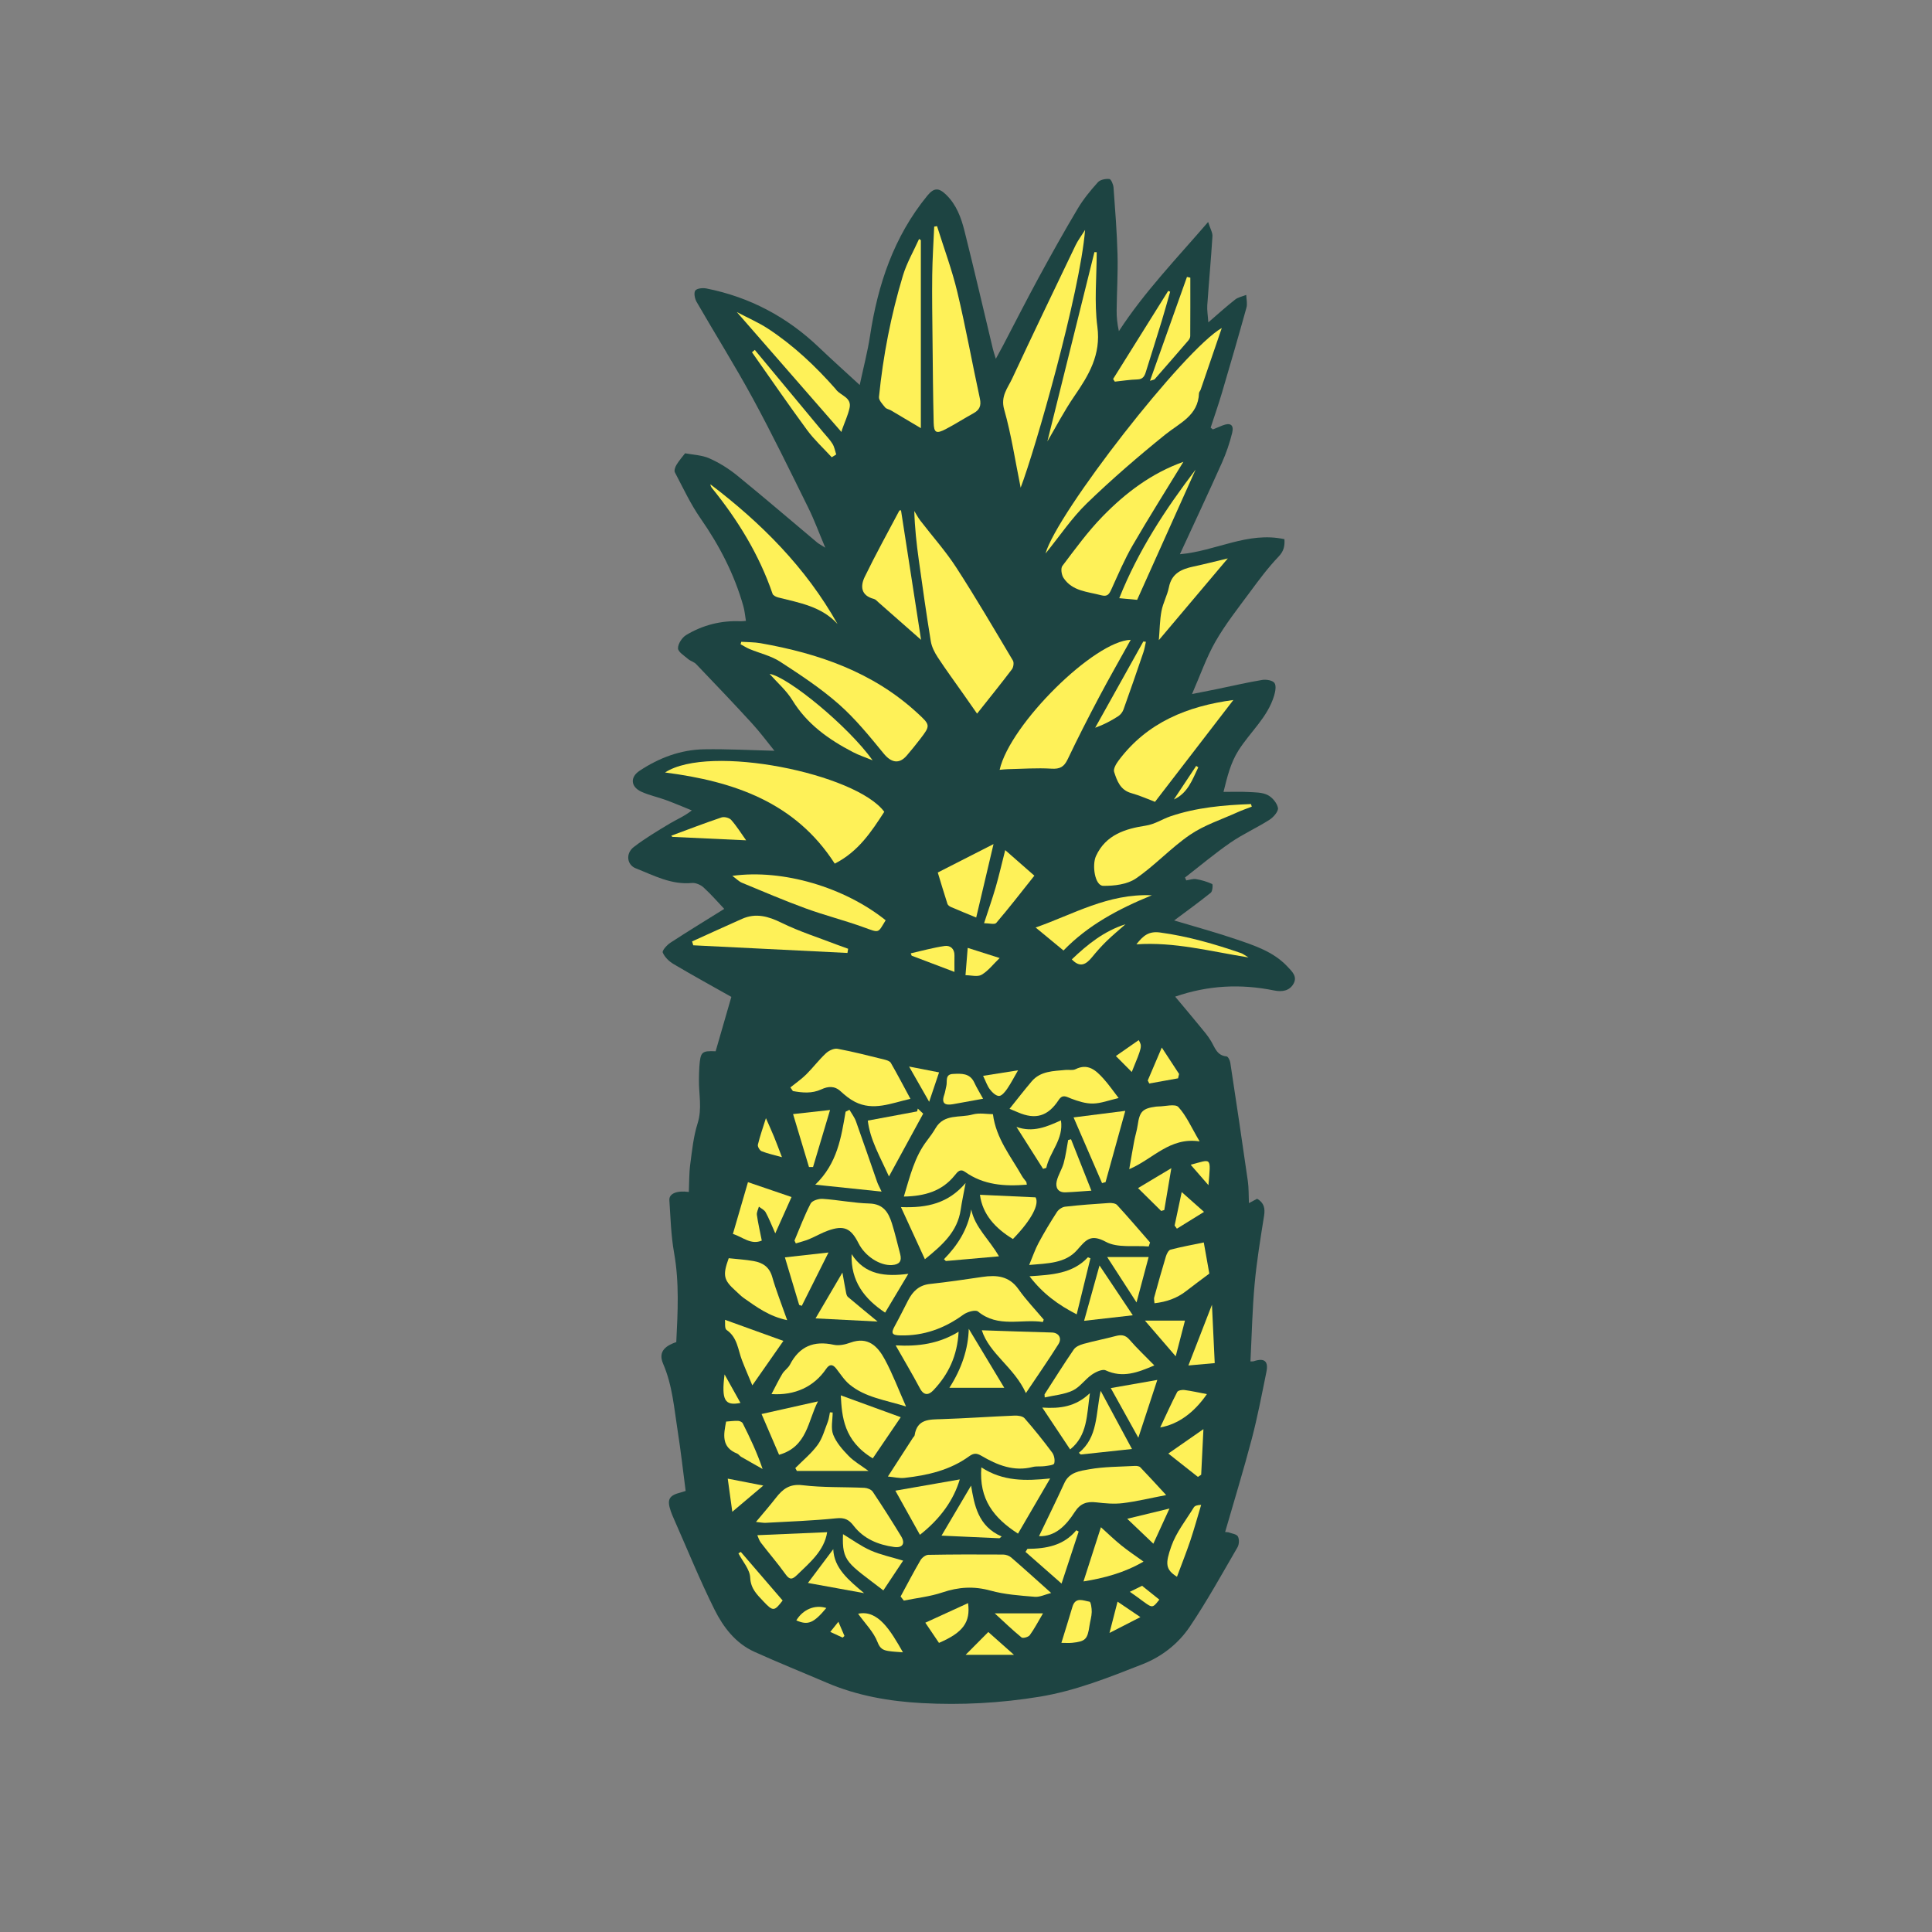 <svg version="1.1" id="svg" xmlns="http://www.w3.org/2000/svg" xmlns:xlink="http://www.w3.org/1999/xlink" x="0px" y="0px"
	 width="200px" height="200px" viewBox="0 0 200 200" enable-background="new 0 0 200 200" xml:space="preserve">
<rect x="0" y="0" width="200" height="200" fill="#808080" stroke="none"/>
<path class="stroke" fill="#1d4442"  d="M133.258,100.042c-1.457-1.544-3.418-2.169-5.337-2.822c-2.069-0.704-4.183-1.276-6.374-1.935
	c1.258-0.94,2.555-1.874,3.797-2.875c0.185-0.149,0.224-0.858,0.141-0.896c-0.523-0.241-1.094-0.413-1.665-0.508
	c-0.323-0.054-0.678,0.081-1.019,0.131c-0.043-0.099-0.086-0.198-0.13-0.296c1.571-1.216,3.095-2.501,4.729-3.628
	c1.275-0.878,2.713-1.518,4.021-2.353c0.411-0.263,0.939-0.876,0.873-1.226c-0.098-0.511-0.597-1.106-1.083-1.342
	c-0.582-0.283-1.326-0.266-2.004-0.304c-0.789-0.045-1.583-0.011-2.55-0.011c0.39-1.553,0.712-2.966,1.55-4.293
	c1.206-1.908,3.018-3.425,3.688-5.666c0.127-0.424,0.245-1.04,0.035-1.32c-0.206-0.276-0.856-0.38-1.271-0.311
	c-1.592,0.266-3.167,0.635-4.748,0.961c-0.731,0.151-1.463,0.292-2.513,0.5c0.866-1.977,1.491-3.804,2.436-5.45
	c1.021-1.78,2.31-3.412,3.534-5.069c0.944-1.277,1.894-2.565,2.989-3.707c0.561-0.585,0.646-1.112,0.608-1.805
	c-3.797-0.826-7.092,1.234-10.822,1.557c1.48-3.21,2.941-6.319,4.342-9.453c0.446-0.999,0.81-2.051,1.069-3.112
	c0.204-0.836-0.191-1.085-1-0.765c-0.334,0.132-0.667,0.272-1,0.409c-0.076-0.061-0.152-0.121-0.228-0.182
	c0.39-1.196,0.807-2.384,1.164-3.591c0.868-2.938,1.723-5.879,2.542-8.831c0.113-0.407-0.008-0.878-0.021-1.32
	c-0.387,0.155-0.833,0.235-1.15,0.482c-0.908,0.711-1.764,1.49-2.777,2.36c-0.048-0.744-0.142-1.262-0.107-1.771
	c0.166-2.38,0.387-4.757,0.535-7.139c0.023-0.379-0.225-0.776-0.446-1.482c-3.315,3.846-6.621,7.269-9.24,11.303
	c-0.169-0.77-0.24-1.458-0.232-2.144c0.019-1.926,0.143-3.854,0.092-5.777c-0.061-2.319-0.244-4.635-0.414-6.949
	c-0.023-0.32-0.255-0.865-0.433-0.882c-0.39-0.039-0.945,0.069-1.187,0.337c-0.761,0.848-1.499,1.743-2.08,2.718
	c-1.396,2.342-2.728,4.725-4.031,7.121c-1.268,2.331-2.468,4.699-3.701,7.05c-0.215,0.411-0.442,0.816-0.752,1.387
	c-0.144-0.472-0.236-0.729-0.3-0.995c-0.978-4.083-1.922-8.174-2.946-12.246c-0.343-1.367-0.832-2.708-1.896-3.741
	c-0.785-0.763-1.274-0.731-1.963,0.111c-3.452,4.226-5.108,9.172-5.916,14.484c-0.251,1.654-0.683,3.282-1.07,5.098
	c-1.504-1.386-2.884-2.62-4.223-3.898c-3.301-3.153-7.174-5.207-11.649-6.094c-0.375-0.075-0.993-0.014-1.151,0.22
	c-0.171,0.252-0.049,0.847,0.143,1.178c1.93,3.348,3.989,6.625,5.832,10.019c2.007,3.697,3.846,7.487,5.712,11.259
	c0.63,1.272,1.119,2.614,1.772,4.16c-0.45-0.288-0.671-0.396-0.854-0.55c-2.752-2.307-5.475-4.649-8.259-6.916
	c-0.872-0.709-1.858-1.326-2.883-1.782c-0.774-0.345-1.691-0.366-2.517-0.526c-0.29,0.378-0.627,0.759-0.887,1.187
	c-0.135,0.221-0.268,0.598-0.17,0.784c0.85,1.617,1.627,3.292,2.666,4.783c1.955,2.808,3.497,5.787,4.425,9.078
	c0.135,0.478,0.174,0.982,0.264,1.519c-0.291,0.021-0.425,0.043-0.559,0.037c-2.018-0.09-3.91,0.394-5.624,1.424
	c-0.428,0.257-0.854,0.91-0.848,1.376c0.004,0.373,0.643,0.762,1.036,1.102c0.25,0.216,0.62,0.303,0.845,0.537
	c1.938,2.027,3.876,4.053,5.769,6.122c0.864,0.944,1.626,1.979,2.332,2.847c-2.462-0.06-4.864-0.193-7.263-0.154
	c-2.44,0.04-4.673,0.882-6.698,2.224c-1.002,0.663-0.92,1.664,0.191,2.171c0.809,0.369,1.702,0.552,2.542,0.861
	c0.902,0.331,1.787,0.713,2.679,1.072c-0.823,0.639-1.592,0.942-2.29,1.362c-1.269,0.764-2.551,1.526-3.721,2.427
	c-0.869,0.669-0.708,1.847,0.198,2.203c1.872,0.737,3.675,1.722,5.812,1.521c0.394-0.037,0.914,0.186,1.217,0.463
	c0.798,0.73,1.509,1.555,2.137,2.218c-1.912,1.193-3.758,2.318-5.567,3.499c-0.36,0.235-0.881,0.814-0.798,1.018
	c0.194,0.472,0.649,0.914,1.107,1.186c2.002,1.186,4.042,2.306,5.995,3.407c-0.576,1.993-1.101,3.807-1.627,5.629
	c-1.439-0.062-1.573,0.056-1.684,1.59c-0.032,0.449-0.039,0.902-0.044,1.353c-0.021,1.503,0.347,2.985-0.137,4.516
	c-0.431,1.363-0.576,2.824-0.765,4.253c-0.124,0.938-0.101,1.895-0.144,2.852c-1.259-0.168-2.06,0.172-2.015,0.85
	c0.12,1.826,0.17,3.671,0.49,5.465c0.55,3.088,0.375,6.162,0.225,9.229c-1.312,0.438-1.851,1.106-1.357,2.252
	c0.967,2.243,1.134,4.619,1.505,6.964c0.322,2.038,0.548,4.091,0.822,6.19c-0.17,0.053-0.325,0.112-0.485,0.152
	c-1.239,0.309-1.472,0.726-1.058,1.931c0.09,0.261,0.196,0.517,0.308,0.769c1.393,3.149,2.687,6.348,4.221,9.426
	c0.905,1.817,2.177,3.491,4.124,4.372c2.479,1.122,5.006,2.136,7.508,3.208c3.144,1.348,6.494,1.923,9.844,2.105
	c4.069,0.22,8.16,0.002,12.208-0.666c3.708-0.612,7.166-2,10.629-3.359c2.003-0.787,3.707-2.129,4.89-3.886
	c1.783-2.65,3.334-5.458,4.941-8.224c0.171-0.296,0.195-0.838,0.033-1.121c-0.142-0.248-0.639-0.292-0.98-0.427
	c-0.112-0.01-0.224-0.02-0.336-0.031c0.924-3.205,1.905-6.395,2.753-9.62c0.603-2.291,1.046-4.625,1.519-6.949
	c0.229-1.121-0.215-1.469-1.295-1.111c-0.113,0.037-0.244,0.016-0.357,0.021c0.138-2.71,0.192-5.363,0.432-7.999
	c0.214-2.366,0.605-4.717,0.977-7.065c0.121-0.764,0.016-1.344-0.717-1.773c-0.254,0.136-0.529,0.283-0.85,0.455
	c-0.037-0.824-0.009-1.559-0.111-2.276c-0.584-4.089-1.194-8.175-1.816-12.259c-0.036-0.242-0.234-0.641-0.386-0.655
	c-1-0.09-1.202-0.899-1.603-1.577c-0.347-0.587-0.81-1.11-1.245-1.642c-0.801-0.98-1.619-1.946-2.473-2.968
	c3.454-1.195,6.82-1.332,10.237-0.641c0.808,0.163,1.587,0.064,2.015-0.697C134.334,101.075,133.731,100.544,133.258,100.042z"/>
<path fill-rule="evenodd" clip-rule="evenodd" fill="#fef158" class="fill" d="M101.146,73.875c-0.421-0.602-0.917-1.313-1.415-2.022
	c-0.89-1.268-1.808-2.516-2.657-3.81c-0.328-0.501-0.624-1.085-0.719-1.667c-0.456-2.794-0.851-5.599-1.242-8.404
	c-0.231-1.66-0.416-3.328-0.466-5.073c0.206,0.331,0.386,0.681,0.622,0.989c1.24,1.619,2.614,3.148,3.719,4.854
	c2.044,3.155,3.943,6.405,5.867,9.636c0.128,0.215,0.06,0.696-0.104,0.912C103.602,70.807,102.403,72.289,101.146,73.875z"/>
<path fill-rule="evenodd" clip-rule="evenodd" fill="#fef158" class="fill" d="M86.413,89.403c-4.071-6.339-10.417-8.514-17.566-9.436
	c4.571-2.995,19.772,0.11,22.693,4.071C90.207,86.093,88.867,88.155,86.413,89.403z"/>
<path fill-rule="evenodd" clip-rule="evenodd" fill="#fef158" class="fill" d="M91.915,152.849c0.93-1.439,1.762-2.729,2.595-4.017
	c0.057-0.086,0.159-0.163,0.172-0.253c0.258-1.702,1.519-1.63,2.801-1.671c2.518-0.082,5.032-0.262,7.549-0.366
	c0.348-0.015,0.836,0.054,1.034,0.28c0.999,1.141,1.949,2.328,2.853,3.545c0.214,0.288,0.308,0.793,0.212,1.128
	c-0.05,0.175-0.628,0.23-0.977,0.28c-0.41,0.059-0.847-0.016-1.242,0.085c-1.97,0.502-3.676-0.194-5.311-1.153
	c-0.487-0.286-0.8-0.298-1.273,0.045c-1.985,1.443-4.302,1.972-6.686,2.238C93.108,153.05,92.553,152.907,91.915,152.849z"/>
<path fill-rule="evenodd" clip-rule="evenodd" fill="#fef158" class="fill" d="M105.658,50.483c-0.564-2.777-0.965-5.48-1.705-8.087
	c-0.393-1.385,0.365-2.218,0.827-3.208c2.153-4.618,4.362-9.21,6.566-13.805c0.231-0.482,0.565-0.916,0.982-1.582
	C111.793,30.39,107.158,46.558,105.658,50.483z"/>
<path fill-rule="evenodd" clip-rule="evenodd" fill="#fef158" class="fill" d="M76.737,66.438c0.667,0.046,1.344,0.032,1.999,0.147
	c6.006,1.058,11.628,2.988,16.224,7.222c1.364,1.256,1.381,1.285,0.279,2.719c-0.441,0.575-0.899,1.139-1.371,1.688
	c-0.794,0.928-1.617,0.736-2.388-0.206c-1.459-1.782-2.928-3.598-4.646-5.111c-1.871-1.649-3.984-3.04-6.083-4.403
	c-0.936-0.608-2.097-0.866-3.146-1.301c-0.327-0.135-0.628-0.333-0.941-0.501C76.688,66.607,76.712,66.522,76.737,66.438z"/>
<path fill-rule="evenodd" clip-rule="evenodd" fill="#fef158" class="fill" d="M97.002,23.41c0.712,2.277,1.551,4.523,2.104,6.838
	c0.873,3.648,1.533,7.345,2.331,11.012c0.162,0.745-0.035,1.177-0.67,1.526c-0.966,0.53-1.893,1.131-2.87,1.639
	c-0.976,0.508-1.219,0.383-1.244-0.681c-0.068-2.857-0.09-5.717-0.118-8.575c-0.022-2.233-0.059-4.465-0.031-6.698
	c0.02-1.671,0.132-3.341,0.204-5.011C96.806,23.442,96.904,23.426,97.002,23.41z"/>
<path fill-rule="evenodd" clip-rule="evenodd" fill="#fef158" class="fill" d="M117.052,66.234c-1.087,1.963-2.216,3.927-3.275,5.928
	c-1.125,2.127-2.221,4.272-3.255,6.445c-0.371,0.776-0.794,1.02-1.67,0.966c-1.508-0.093-3.028,0.02-4.543,0.053
	c-0.27,0.005-0.538,0.042-0.827,0.066C104.555,74.957,113.316,66.329,117.052,66.234z"/>
<path fill-rule="evenodd" clip-rule="evenodd" fill="#fef158" class="fill" d="M126.477,33.956c-0.783,2.29-1.481,4.333-2.183,6.376
	c-0.046,0.13-0.169,0.248-0.174,0.375c-0.085,2.325-2.002,3.077-3.5,4.286c-2.792,2.255-5.521,4.609-8.1,7.103
	c-1.565,1.515-2.799,3.372-4.289,5.208C109.387,53.125,122.602,36.149,126.477,33.956z"/>
<path fill-rule="evenodd" clip-rule="evenodd" fill="#fef158" class="fill" d="M106.296,122.637c-2.309,0.193-4.472,0.038-6.391-1.321
	c-0.513-0.363-0.763-0.026-1.082,0.368c-1.313,1.631-3.106,2.144-5.257,2.183c0.638-2.109,1.107-4.114,2.399-5.795
	c0.314-0.41,0.621-0.832,0.88-1.277c0.885-1.527,2.526-1.057,3.832-1.422c0.701-0.196,1.502-0.035,2.11-0.035
	c0.331,2.548,1.875,4.391,3.014,6.415c0.118,0.208,0.292,0.384,0.43,0.582C106.266,122.383,106.261,122.459,106.296,122.637z"/>
<path fill-rule="evenodd" clip-rule="evenodd" fill="#fef158" class="fill" d="M122.503,47.808c-1.789,2.93-3.576,5.754-5.25,8.644
	c-0.844,1.456-1.505,3.02-2.204,4.555c-0.226,0.498-0.406,0.787-1.046,0.616c-1.415-0.379-2.993-0.412-3.907-1.797
	c-0.21-0.317-0.309-0.992-0.118-1.244c1.33-1.756,2.633-3.557,4.167-5.128C116.514,51.024,119.202,48.982,122.503,47.808z"/>
<path fill-rule="evenodd" clip-rule="evenodd" fill="#fef158" class="fill" d="M107.958,136.852c-2.231-0.341-4.622,0.635-6.717-1.084
	c-0.256-0.211-1.115,0.033-1.509,0.321c-1.958,1.428-4.1,2.208-6.531,2.153c-0.885-0.02-0.986-0.225-0.576-0.97
	c0.481-0.875,0.925-1.771,1.382-2.659c0.479-0.931,1.129-1.577,2.256-1.697c1.814-0.195,3.621-0.462,5.426-0.729
	c1.476-0.216,2.772-0.109,3.746,1.274c0.782,1.11,1.734,2.1,2.61,3.142C108.017,136.687,107.987,136.77,107.958,136.852z"/>
<path fill-rule="evenodd" clip-rule="evenodd" fill="#fef158" class="fill" d="M127.677,72.463c-2.701,3.51-5.37,6.979-8.111,10.543
	c-0.726-0.271-1.57-0.657-2.453-0.902c-1.147-0.318-1.479-1.275-1.778-2.195c-0.103-0.314,0.208-0.843,0.459-1.177
	C118.757,74.769,122.932,73.099,127.677,72.463z"/>
<path fill-rule="evenodd" clip-rule="evenodd" fill="#fef158" class="fill" d="M95.327,24.857c0,6.439,0,12.878,0,19.466
	c-1.003-0.598-2.044-1.221-3.089-1.836c-0.198-0.116-0.479-0.15-0.609-0.312c-0.265-0.33-0.67-0.743-0.637-1.084
	c0.426-4.265,1.241-8.464,2.479-12.565c0.396-1.31,1.104-2.526,1.669-3.785C95.203,24.779,95.265,24.818,95.327,24.857z"/>
<path fill-rule="evenodd" clip-rule="evenodd" fill="#fef158" class="fill" d="M78.257,157.55c0.788-0.948,1.446-1.698,2.057-2.485
	c0.705-0.909,1.416-1.479,2.759-1.317c2.116,0.256,4.272,0.172,6.41,0.271c0.298,0.014,0.708,0.172,0.86,0.4
	c1.015,1.515,1.993,3.055,2.941,4.613c0.455,0.747,0.158,1.236-0.736,1.111c-1.638-0.228-3.143-0.845-4.181-2.198
	c-0.495-0.646-0.942-0.86-1.796-0.771c-2.426,0.25-4.869,0.332-7.306,0.468C79.005,157.656,78.741,157.597,78.257,157.55z"/>
<path fill-rule="evenodd" clip-rule="evenodd" fill="#fef158" class="fill" d="M93.231,165.267c0.68-1.256,1.339-2.524,2.059-3.757
	c0.152-0.26,0.526-0.548,0.804-0.553c2.583-0.048,5.167-0.047,7.751-0.03c0.281,0.001,0.62,0.118,0.83,0.299
	c1.353,1.169,2.677,2.371,4.14,3.678c-0.615,0.154-1.17,0.44-1.696,0.396c-1.536-0.128-3.103-0.232-4.577-0.64
	c-1.728-0.478-3.309-0.378-4.983,0.187c-1.281,0.433-2.66,0.576-3.996,0.847C93.452,165.552,93.342,165.41,93.231,165.267z"/>
<path fill-rule="evenodd" clip-rule="evenodd" fill="#fef158" class="fill" d="M129.583,83.507c-0.494,0.192-0.999,0.36-1.48,0.579
	c-1.652,0.751-3.433,1.322-4.912,2.331c-1.979,1.35-3.631,3.178-5.61,4.528c-0.896,0.611-2.242,0.771-3.378,0.756
	c-0.874-0.013-1.172-2.15-0.75-3.078c1.015-2.233,3.104-2.837,5.114-3.146c1.02-0.158,1.725-0.675,2.591-0.97
	c2.711-0.922,5.517-1.166,8.345-1.271C129.53,83.327,129.557,83.417,129.583,83.507z"/>
<path fill-rule="evenodd" clip-rule="evenodd" fill="#fef158" class="fill" d="M93.791,145.598c-2.17-0.674-4.219-0.938-5.838-2.27
	c-0.546-0.448-0.942-1.083-1.387-1.649c-0.383-0.488-0.704-0.47-1.052,0.038c-1.248,1.825-3.205,2.759-5.648,2.598
	c0.394-0.748,0.725-1.441,1.119-2.097c0.211-0.351,0.607-0.596,0.792-0.954c0.977-1.892,2.47-2.502,4.528-2.054
	c0.539,0.118,1.194-0.025,1.732-0.222c1.824-0.665,2.833,0.392,3.562,1.743C92.404,142.221,93.003,143.821,93.791,145.598z"/>
<path fill-rule="evenodd" clip-rule="evenodd" fill="#fef158" class="fill" d="M94.247,113.751c-2.022,0.459-3.834,1.28-5.743,0.312
	c-0.54-0.274-1.032-0.677-1.481-1.091c-0.638-0.589-1.306-0.521-1.999-0.201c-0.98,0.452-1.958,0.352-2.943,0.176
	c-0.087-0.126-0.174-0.253-0.262-0.378c0.55-0.445,1.14-0.849,1.64-1.343c0.709-0.702,1.312-1.511,2.04-2.189
	c0.299-0.279,0.838-0.534,1.207-0.466c1.623,0.301,3.224,0.718,4.829,1.112c0.246,0.061,0.575,0.158,0.682,0.345
	C92.896,111.205,93.524,112.413,94.247,113.751z"/>
<path fill-rule="evenodd" clip-rule="evenodd" fill="#fef158" class="fill" d="M118.913,129.034c-1.497-0.125-3.224,0.176-4.433-0.479
	c-1.62-0.876-2.086-0.154-2.99,0.86c-1.221,1.373-3.035,1.366-4.951,1.535c0.368-0.875,0.611-1.609,0.972-2.281
	c0.588-1.093,1.228-2.162,1.903-3.203c0.17-0.264,0.542-0.515,0.848-0.55c1.507-0.172,3.022-0.283,4.537-0.381
	c0.28-0.018,0.676,0.028,0.842,0.208c1.164,1.268,2.281,2.579,3.413,3.876C119.007,128.758,118.96,128.896,118.913,129.034z"/>
<path fill-rule="evenodd" clip-rule="evenodd" fill="#fef158" class="fill" d="M82.244,128.422c0.544-1.283,1.031-2.597,1.672-3.829
	c0.159-0.306,0.829-0.516,1.246-0.488c1.614,0.109,3.219,0.438,4.832,0.482c1.452,0.04,1.98,0.926,2.337,2.056
	c0.33,1.045,0.573,2.118,0.855,3.178c0.197,0.742-0.087,1.089-0.854,1.137c-1.24,0.079-2.782-0.908-3.462-2.263
	c-0.785-1.563-1.509-1.885-3.142-1.307c-0.678,0.24-1.306,0.616-1.973,0.891c-0.442,0.183-0.912,0.295-1.37,0.439
	C82.34,128.619,82.292,128.521,82.244,128.422z"/>
<path fill-rule="evenodd" clip-rule="evenodd" fill="#fef158" class="fill" d="M107.557,159.026c0.882-1.842,1.785-3.665,2.63-5.513
	c0.516-1.126,1.63-1.245,2.558-1.411c1.554-0.278,3.161-0.261,4.746-0.35c0.186-0.01,0.44,0.025,0.555,0.144
	c0.832,0.862,1.637,1.75,2.673,2.873c-1.676,0.322-3.069,0.663-4.483,0.835c-0.899,0.109-1.836,0.027-2.744-0.08
	c-0.981-0.115-1.659,0.103-2.237,1.001C110.366,157.91,109.243,159.081,107.557,159.026z"/>
<path fill-rule="evenodd" clip-rule="evenodd" fill="#fef158" class="fill" d="M95.349,66.236c-1.574-1.385-2.979-2.624-4.388-3.861
	c-0.155-0.136-0.307-0.325-0.489-0.372c-1.353-0.346-1.428-1.316-0.952-2.295c1.126-2.315,2.373-4.572,3.578-6.849
	c0.019-0.034,0.125-0.022,0.174-0.03C93.954,57.234,94.636,61.637,95.349,66.236z"/>
<path fill-rule="evenodd" clip-rule="evenodd" fill="#fef158" class="fill" d="M86.702,64.598c-1.661-1.829-3.942-2.19-6.138-2.749
	c-0.219-0.055-0.527-0.201-0.587-0.375c-1.39-4.061-3.598-7.648-6.284-10.964c-0.082-0.1-0.136-0.223-0.153-0.375
	C78.813,54.148,83.426,58.761,86.702,64.598z"/>
<path fill-rule="evenodd" clip-rule="evenodd" fill="#fef158" class="fill" d="M75.81,90.668c5.227-0.722,11.612,1.181,15.873,4.597
	c-0.835,1.365-0.605,1.328-2.293,0.72c-1.974-0.712-4.019-1.229-5.99-1.949c-2.224-0.812-4.405-1.748-6.594-2.653
	C76.509,91.262,76.269,91.004,75.81,90.668z"/>
<path fill-rule="evenodd" clip-rule="evenodd" fill="#fef158" class="fill" d="M87.728,98.649c-5.32-0.264-10.642-0.528-15.962-0.792
	c-0.041-0.134-0.081-0.267-0.122-0.401c1.722-0.779,3.438-1.568,5.167-2.334c1.441-0.638,2.725-0.268,4.105,0.41
	c1.849,0.907,3.835,1.533,5.762,2.277c0.372,0.143,0.747,0.271,1.121,0.407C87.775,98.361,87.751,98.505,87.728,98.649z"/>
<path fill-rule="evenodd" clip-rule="evenodd" fill="#fef158" class="fill" d="M108.13,144.344c1.003-1.553,1.982-3.122,3.027-4.646
	c0.199-0.289,0.637-0.478,1.001-0.579c1.087-0.3,2.198-0.512,3.289-0.802c0.577-0.153,1.018-0.163,1.467,0.356
	c0.779,0.9,1.652,1.72,2.582,2.672c-1.735,0.747-3.273,1.328-5.037,0.513c-0.347-0.16-1.037,0.17-1.444,0.453
	c-0.702,0.487-1.224,1.286-1.971,1.637c-0.882,0.415-1.922,0.492-2.895,0.715C108.144,144.557,108.137,144.451,108.13,144.344z"/>
<path fill-rule="evenodd" clip-rule="evenodd" fill="#fef158" class="fill" d="M115.801,113.668c-1,0.23-1.823,0.554-2.654,0.57
	c-0.748,0.015-1.528-0.235-2.243-0.504c-0.513-0.192-0.892-0.501-1.314,0.142c-1.111,1.69-2.396,2.06-4.214,1.271
	c-0.219-0.096-0.441-0.185-0.869-0.363c0.8-0.996,1.522-1.933,2.287-2.834c0.923-1.088,2.249-1.066,3.511-1.189
	c0.344-0.034,0.743,0.066,1.027-0.075c1.304-0.646,2.118,0.12,2.882,0.958C114.766,112.251,115.233,112.938,115.801,113.668z"/>
<path fill-rule="evenodd" clip-rule="evenodd" fill="#fef158" class="fill" d="M108.423,45.697c1.596-6.419,3.233-13.007,4.871-19.594
	c0.079,0.002,0.158,0.003,0.236,0.005c0,2.576-0.266,5.187,0.07,7.719c0.386,2.911-0.892,5.011-2.394,7.196
	C110.154,42.555,109.295,44.218,108.423,45.697z"/>
<path fill-rule="evenodd" clip-rule="evenodd" fill="#fef158" class="fill" d="M76.276,32.303c1.192,0.629,2.264,1.09,3.224,1.719
	c2.643,1.732,4.924,3.888,7.009,6.254c0.022,0.026,0.039,0.058,0.061,0.084c0.485,0.607,1.609,0.79,1.378,1.861
	c-0.164,0.76-0.507,1.481-0.767,2.221c-0.044,0.127-0.071,0.26-0.075,0.278C83.566,40.663,79.999,36.571,76.276,32.303z"/>
<path fill-rule="evenodd" clip-rule="evenodd" fill="#fef158" class="fill" d="M101.637,137.71c2.479,0.082,4.866,0.17,7.254,0.231
	c0.684,0.017,1.079,0.567,0.681,1.2c-1.032,1.646-2.146,3.24-3.372,5.072C104.976,141.522,102.425,140.156,101.637,137.71z"/>
<path fill-rule="evenodd" clip-rule="evenodd" fill="#fef158" class="fill" d="M101.589,151.902c2.247,1.458,4.551,1.411,7.122,1.149
	c-1.099,1.884-2.197,3.768-3.328,5.71C102.871,157.139,101.331,155.201,101.589,151.902z"/>
<path fill-rule="evenodd" clip-rule="evenodd" fill="#fef158" class="fill" d="M124.184,118.157c-3.109-0.464-4.801,1.823-7.286,2.875
	c0.194-1.112,0.344-2.019,0.515-2.921c0.103-0.542,0.277-1.072,0.356-1.617c0.206-1.437,0.496-1.749,1.907-1.938
	c0.069-0.009,0.139-0.014,0.207-0.014c0.722-0.002,1.769-0.302,2.101,0.057C122.815,115.5,123.323,116.701,124.184,118.157z"/>
<path fill-rule="evenodd" clip-rule="evenodd" fill="#fef158" class="fill" d="M87.933,114.885c0.229,0.396,0.522,0.77,0.675,1.193
	c0.753,2.093,1.466,4.199,2.2,6.297c0.088,0.251,0.224,0.486,0.454,0.979c-2.323-0.243-4.44-0.464-6.867-0.717
	c2.294-2.21,2.685-4.894,3.141-7.552C87.667,115.018,87.8,114.952,87.933,114.885z"/>
<path fill-rule="evenodd" clip-rule="evenodd" fill="#fef158" class="fill" d="M97.078,90.322c1.944-0.991,3.745-1.909,5.771-2.942
	c-0.631,2.674-1.206,5.112-1.793,7.602c-0.914-0.378-1.77-0.724-2.616-1.09c-0.144-0.062-0.318-0.19-0.362-0.326
	C97.708,92.42,97.365,91.266,97.078,90.322z"/>
<path fill-rule="evenodd" clip-rule="evenodd" fill="#fef158" class="fill" d="M93.265,124.956c2.765,0.114,4.921-0.416,6.694-2.491
	c-0.214,1.155-0.39,1.954-0.508,2.761c-0.333,2.262-1.86,3.635-3.706,5.128C94.898,128.51,94.126,126.83,93.265,124.956z"/>
<path fill-rule="evenodd" clip-rule="evenodd" fill="#fef158" class="fill" d="M75.437,130.25c0.892,0.098,1.75,0.146,2.59,0.297
	c0.927,0.166,1.616,0.604,1.91,1.63c0.411,1.435,0.969,2.827,1.551,4.486c-1.893-0.401-3.174-1.371-4.48-2.282
	c-0.31-0.216-0.572-0.5-0.855-0.753C74.907,132.513,74.791,132.027,75.437,130.25z"/>
<path fill-rule="evenodd" clip-rule="evenodd" fill="#fef158" class="fill" d="M125.189,131.841c-0.874,0.657-1.656,1.231-2.421,1.826
	c-0.944,0.733-2.009,1.101-3.256,1.246c-0.018-0.278-0.072-0.453-0.031-0.601c0.392-1.421,0.786-2.841,1.214-4.251
	c0.081-0.267,0.273-0.646,0.484-0.7c1.12-0.292,2.262-0.499,3.435-0.743C124.831,129.833,125.029,130.944,125.189,131.841z"/>
<path fill-rule="evenodd" clip-rule="evenodd" fill="#fef158" class="fill" d="M90.349,150.97c-3.02-1.826-3.193-4.331-3.312-6.525
	c1.999,0.729,4.047,1.475,6.207,2.263C92.361,148.008,91.375,149.458,90.349,150.97z"/>
<path fill-rule="evenodd" clip-rule="evenodd" fill="#fef158" class="fill" d="M92.718,139.272c2.342,0.131,4.472-0.161,6.518-1.414
	c-0.133,2.506-1.063,4.434-2.619,6.068c-0.478,0.501-0.973,0.575-1.385-0.201C94.464,142.28,93.627,140.872,92.718,139.272z"/>
<path fill-rule="evenodd" clip-rule="evenodd" fill="#fef158" class="fill" d="M111.136,115.674c1.904-0.242,3.541-0.449,5.354-0.679
	c-0.685,2.47-1.364,4.924-2.044,7.378c-0.121,0.034-0.241,0.068-0.361,0.103C113.085,120.17,112.086,117.866,111.136,115.674z"/>
<path fill-rule="evenodd" clip-rule="evenodd" fill="#fef158" class="fill" d="M110.093,98.396c-0.977-0.807-1.9-1.568-2.885-2.381
	c3.887-1.355,7.475-3.532,12.031-3.336C115.699,94.124,112.587,95.814,110.093,98.396z"/>
<path fill-rule="evenodd" clip-rule="evenodd" fill="#fef158" class="fill" d="M127.103,57.806c-2.403,2.847-4.698,5.567-7.139,8.459
	c0.09-1.077,0.093-2.063,0.274-3.016c0.159-0.838,0.602-1.622,0.768-2.459c0.286-1.441,1.308-1.881,2.549-2.145
	C124.69,58.404,125.814,58.113,127.103,57.806z"/>
<path fill-rule="evenodd" clip-rule="evenodd" fill="#fef158" class="fill" d="M99.355,153.148c-0.617,2.091-1.975,4.048-4.125,5.733
	c-0.874-1.569-1.732-3.109-2.543-4.567C94.98,153.914,97.181,153.529,99.355,153.148z"/>
<path fill-rule="evenodd" clip-rule="evenodd" fill="#fef158" class="fill" d="M78.397,158.923c2.496-0.107,4.917-0.212,7.229-0.312
	c-0.292,1.9-1.762,3.12-3.12,4.434c-0.491,0.475-0.759,0.523-1.192-0.083c-0.8-1.121-1.708-2.165-2.546-3.26
	C78.577,159.451,78.489,159.121,78.397,158.923z"/>
<path fill-rule="evenodd" clip-rule="evenodd" fill="#fef158" class="fill" d="M75.87,127.734c0.549-1.889,1.068-3.67,1.559-5.357
	c1.464,0.5,2.935,1.001,4.511,1.539c-0.473,1.055-1.01,2.255-1.684,3.758c-0.414-0.925-0.663-1.576-0.998-2.18
	c-0.137-0.247-0.458-0.392-0.697-0.583c-0.076,0.285-0.247,0.584-0.208,0.854c0.118,0.849,0.314,1.687,0.507,2.659
	C77.737,128.905,76.899,128.059,75.87,127.734z"/>
<path fill-rule="evenodd" clip-rule="evenodd" fill="#fef158" class="fill" d="M95.01,114.763c0.224,0.209,0.447,0.418,0.559,0.521
	c-1.172,2.149-2.305,4.227-3.545,6.503c-0.923-2.046-1.96-3.817-2.19-5.783c1.777-0.331,3.44-0.64,5.104-0.95
	C94.962,114.957,94.985,114.86,95.01,114.763z"/>
<path fill-rule="evenodd" clip-rule="evenodd" fill="#fef158" class="fill" d="M117.716,62.095c-0.524-0.048-1.131-0.104-1.851-0.17
	c1.962-4.918,4.772-9.201,7.903-13.309C121.767,53.073,119.766,57.53,117.716,62.095z"/>
<path fill-rule="evenodd" clip-rule="evenodd" fill="#fef158" class="fill" d="M90.332,78.707c-0.688-0.283-1.402-0.517-2.06-0.86
	c-2.494-1.303-4.731-2.884-6.25-5.368c-0.612-1-1.548-1.803-2.357-2.72C81.601,70.08,87.821,75.187,90.332,78.707z"/>
<path fill-rule="evenodd" clip-rule="evenodd" fill="#fef158" class="fill" d="M80.65,150.598c-0.597-1.387-1.188-2.761-1.814-4.219
	c1.961-0.44,3.854-0.864,5.839-1.309C83.633,147.068,83.581,149.768,80.65,150.598z"/>
<path fill-rule="evenodd" clip-rule="evenodd" fill="#fef158" class="fill" d="M75.051,136.627c2.151,0.776,4.227,1.525,6.046,2.182
	c-0.927,1.326-2.021,2.89-3.216,4.602c-0.367-0.887-0.741-1.74-1.074-2.607c-0.421-1.096-0.464-2.357-1.594-3.13
	C74.991,137.522,75.086,136.909,75.051,136.627z"/>
<path fill-rule="evenodd" clip-rule="evenodd" fill="#fef158" class="fill" d="M101.87,95.57c0.447-1.374,0.858-2.534,1.2-3.714
	c0.343-1.185,0.617-2.39,0.989-3.852c1.065,0.934,2.066,1.812,3.018,2.646c-1.368,1.72-2.619,3.34-3.948,4.894
	C102.965,95.736,102.382,95.57,101.87,95.57z"/>
<path fill-rule="evenodd" clip-rule="evenodd" fill="#fef158" class="fill" d="M104.858,128.264c-1.797-1.094-3.145-2.525-3.415-4.58
	c1.844,0.085,3.725,0.171,5.758,0.265C107.609,124.64,106.825,126.243,104.858,128.264z"/>
<path fill-rule="evenodd" clip-rule="evenodd" fill="#fef158" class="fill" d="M112.88,130.259c-0.462,1.886-0.924,3.772-1.421,5.802
	c-1.916-0.986-3.501-2.131-4.884-3.942c2.298-0.151,4.453-0.257,6.046-1.966C112.708,130.188,112.794,130.223,112.88,130.259z"/>
<path fill-rule="evenodd" clip-rule="evenodd" fill="#fef158" class="fill" d="M112.163,163.709c0.606-1.885,1.2-3.732,1.804-5.611
	c0.683,0.614,1.368,1.281,2.108,1.879c0.716,0.58,1.488,1.09,2.301,1.678C116.408,162.806,114.276,163.373,112.163,163.709z"/>
<path fill-rule="evenodd" clip-rule="evenodd" fill="#fef158" class="fill" d="M86.197,146.221c0,0.771-0.208,1.623,0.053,2.291
	c0.321,0.82,0.966,1.555,1.597,2.202c0.565,0.581,1.301,0.995,2.063,1.558c-2.572,0-4.996,0-7.42,0
	c-0.052-0.099-0.106-0.199-0.159-0.298c0.779-0.79,1.659-1.507,2.308-2.394c0.504-0.69,0.735-1.584,1.056-2.4
	c0.12-0.307,0.149-0.648,0.22-0.975C86.009,146.211,86.103,146.216,86.197,146.221z"/>
<path fill-rule="evenodd" clip-rule="evenodd" fill="#fef158" class="fill" d="M93.492,161.557c-0.667,1.003-1.353,2.035-2.048,3.081
	c-3.686-2.838-4.299-2.931-4.176-5.821c0.93,0.559,1.844,1.233,2.857,1.683C91.144,160.951,92.26,161.182,93.492,161.557z"/>
<path fill-rule="evenodd" clip-rule="evenodd" fill="#fef158" class="fill" d="M119.047,39.422c1.315-3.693,2.571-7.224,3.828-10.755
	c0.115,0.026,0.231,0.052,0.347,0.078c0,2.019,0.005,4.038-0.009,6.057c-0.001,0.152-0.099,0.329-0.203,0.45
	c-1.151,1.339-2.309,2.671-3.473,3.998C119.483,39.312,119.363,39.315,119.047,39.422z"/>
<path fill-rule="evenodd" clip-rule="evenodd" fill="#fef158" class="fill" d="M100.286,137.558c1.169,1.942,2.42,4.021,3.676,6.107
	c-1.705,0-3.569,0-5.682,0C99.564,141.671,100.234,139.601,100.286,137.558z"/>
<path fill-rule="evenodd" clip-rule="evenodd" fill="#fef158" class="fill" d="M115.229,39.233c1.901-3.041,3.803-6.081,5.703-9.121
	c0.067,0.029,0.135,0.059,0.202,0.087c-0.286,0.998-0.559,2-0.861,2.992c-0.54,1.766-1.1,3.525-1.648,5.288
	c-0.137,0.441-0.3,0.785-0.88,0.8c-0.781,0.021-1.56,0.148-2.339,0.229C115.347,39.416,115.288,39.325,115.229,39.233z"/>
<path fill-rule="evenodd" clip-rule="evenodd" fill="#fef158" class="fill" d="M94.029,131.866c-0.911,1.522-1.644,2.749-2.402,4.017
	c-2.162-1.438-3.561-3.251-3.47-6.057C89.558,132.021,91.704,132.166,94.029,131.866z"/>
<path fill-rule="evenodd" clip-rule="evenodd" fill="#fef158" class="fill" d="M111.682,150.397c1.995-1.626,1.739-4.026,2.258-6.42
	c1.114,2.07,2.1,3.901,3.242,6.023c-1.904,0.205-3.604,0.388-5.306,0.57C111.812,150.513,111.746,150.456,111.682,150.397z"/>
<path fill-rule="evenodd" clip-rule="evenodd" fill="#fef158" class="fill" d="M117.267,136.157c-1.819,0.207-3.406,0.386-5.041,0.573
	c0.531-1.906,1.049-3.771,1.595-5.73C114.957,132.698,116.03,134.305,117.267,136.157z"/>
<path fill-rule="evenodd" clip-rule="evenodd" fill="#fef158" class="fill" d="M119.804,142.849c-0.599,1.823-1.228,3.74-1.964,5.984
	c-1.047-1.887-1.964-3.538-2.852-5.139C116.739,143.387,118.264,143.119,119.804,142.849z"/>
<path fill-rule="evenodd" clip-rule="evenodd" fill="#fef158" class="fill" d="M103.467,159.24c-2.008-0.09-4.015-0.181-6.001-0.271
	c1.021-1.729,2.056-3.482,3.059-5.181c0.337,1.985,0.705,4.209,3.168,5.268C103.617,159.117,103.542,159.179,103.467,159.24z"/>
<path fill-rule="evenodd" clip-rule="evenodd" fill="#fef158" class="fill" d="M107.896,145.712c1.849,0.123,3.456-0.083,4.932-1.497
	c-0.332,2.271-0.238,4.377-2.047,5.83C109.863,148.667,108.93,147.265,107.896,145.712z"/>
<path fill-rule="evenodd" clip-rule="evenodd" fill="#fef158" class="fill" d="M97.72,130.353c1.406-1.434,2.451-3.053,2.821-5.149
	c0.395,1.88,1.848,3.067,2.872,4.851c-1.985,0.176-3.741,0.331-5.498,0.485C97.85,130.478,97.785,130.416,97.72,130.353z"/>
<path fill-rule="evenodd" clip-rule="evenodd" fill="#fef158" class="fill" d="M85.765,129.658c-0.937,1.872-1.851,3.697-2.764,5.522
	c-0.09-0.031-0.18-0.062-0.271-0.093c-0.497-1.654-0.993-3.309-1.478-4.925C82.801,129.989,84.203,129.833,85.765,129.658z"/>
<path fill-rule="evenodd" clip-rule="evenodd" fill="#fef158" class="fill" d="M84.425,136.479c0.907-1.547,1.785-3.043,2.781-4.743
	c0.14,0.78,0.252,1.435,0.381,2.085c0.03,0.152,0.077,0.341,0.184,0.432c1.016,0.859,2.045,1.7,3.078,2.553
	C88.764,136.7,86.654,136.592,84.425,136.479z"/>
<path fill-rule="evenodd" clip-rule="evenodd" fill="#fef158" class="fill" d="M83.745,120.809c-0.549-1.826-1.098-3.651-1.647-5.479
	c1.327-0.147,2.521-0.279,3.829-0.424c-0.564,1.891-1.163,3.899-1.762,5.906C84.025,120.811,83.885,120.81,83.745,120.809z"/>
<path fill-rule="evenodd" clip-rule="evenodd" fill="#fef158" class="fill" d="M78.138,36.224c2.357,2.837,4.716,5.675,7.072,8.513
	c0.332,0.399,0.703,0.773,0.972,1.212c0.198,0.322,0.26,0.728,0.382,1.097c-0.154,0.096-0.309,0.192-0.463,0.289
	c-0.86-0.939-1.812-1.811-2.562-2.831c-1.946-2.645-3.803-5.354-5.695-8.039C77.941,36.384,78.04,36.305,78.138,36.224z"/>
<path fill-rule="evenodd" clip-rule="evenodd" fill="#fef158" class="fill" d="M106.359,160.337c1.922-0.014,3.733-0.322,5.059-1.924
	c0.082,0.044,0.163,0.088,0.245,0.132c-0.565,1.717-1.13,3.434-1.772,5.387c-1.396-1.227-2.563-2.253-3.731-3.279
	C106.226,160.548,106.293,160.442,106.359,160.337z"/>
<path fill-rule="evenodd" clip-rule="evenodd" fill="#fef158" class="fill" d="M109.829,115.98c0.297,1.959-1.162,3.254-1.518,4.919
	c-0.111,0.033-0.222,0.066-0.333,0.099c-0.918-1.448-1.836-2.895-2.754-4.343C106.932,117.273,108.368,116.639,109.829,115.98z"/>
<path fill-rule="evenodd" clip-rule="evenodd" fill="#fef158" class="fill" d="M110.873,117.936c0.687,1.733,1.374,3.466,2.107,5.32
	c-0.909,0.062-1.791,0.141-2.675,0.175c-0.792,0.03-1.062-0.501-0.917-1.148c0.145-0.646,0.544-1.23,0.722-1.872
	c0.216-0.783,0.316-1.597,0.467-2.398C110.676,117.987,110.774,117.961,110.873,117.936z"/>
<path fill-rule="evenodd" clip-rule="evenodd" fill="#fef158" class="fill" d="M69.491,86.511c1.73-0.639,3.451-1.302,5.198-1.89
	c0.283-0.095,0.804,0.035,0.999,0.253c0.553,0.619,0.995,1.337,1.55,2.115c-2.676-0.125-5.159-0.24-7.641-0.356
	C69.562,86.593,69.527,86.552,69.491,86.511z"/>
<path fill-rule="evenodd" clip-rule="evenodd" fill="#fef158" class="fill" d="M118.907,130.126c-0.378,1.416-0.771,2.893-1.254,4.702
	c-1.072-1.658-1.98-3.062-3.041-4.702C116.213,130.126,117.511,130.126,118.907,130.126z"/>
<path fill-rule="evenodd" clip-rule="evenodd" fill="#fef158" class="fill" d="M75.167,147.161c0.42-0.03,0.827-0.088,1.231-0.075
	c0.169,0.005,0.42,0.115,0.488,0.25c0.752,1.499,1.476,3.011,2.058,4.733c-0.743-0.42-1.489-0.835-2.228-1.265
	c-0.147-0.085-0.248-0.267-0.399-0.326C74.641,149.813,74.912,148.492,75.167,147.161z"/>
<path fill-rule="evenodd" clip-rule="evenodd" fill="#fef158" class="fill" d="M83.637,163.866c0.937-1.248,1.805-2.406,2.622-3.496
	c0.079,1.982,1.602,3.211,3.191,4.552C87.53,164.574,85.61,164.225,83.637,163.866z"/>
<path fill-rule="evenodd" clip-rule="evenodd" fill="#fef158" class="fill" d="M121.84,163.227c-1.204-0.762-1.221-1.356-0.581-3.17
	c0.505-1.431,1.511-2.688,2.32-4.006c0.107-0.175,0.367-0.254,0.764-0.267c-0.373,1.239-0.715,2.49-1.127,3.718
	C122.799,160.739,122.312,161.954,121.84,163.227z"/>
<path fill-rule="evenodd" clip-rule="evenodd" fill="#fef158" class="fill" d="M109.875,170.069c0.401-1.306,0.784-2.515,1.142-3.731
	c0.318-1.079,1.142-0.627,1.775-0.531c0.132,0.02,0.234,0.7,0.224,1.072c-0.013,0.479-0.166,0.952-0.236,1.431
	c-0.203,1.391-0.414,1.611-1.794,1.754C110.648,170.099,110.303,170.069,109.875,170.069z"/>
<path fill-rule="evenodd" clip-rule="evenodd" fill="#fef158" class="fill" d="M95.789,167.982c1.552-0.712,2.976-1.364,4.423-2.027
	c0.271,1.974-0.518,3.047-3.009,4.117C96.758,169.415,96.302,168.74,95.789,167.982z"/>
<path fill-rule="evenodd" clip-rule="evenodd" fill="#fef158" class="fill" d="M118.623,66.438c-0.083,0.359-0.137,0.73-0.255,1.078
	c-0.676,1.981-1.356,3.962-2.065,5.932c-0.095,0.264-0.306,0.539-0.54,0.69c-0.721,0.465-1.479,0.872-2.391,1.199
	c1.662-2.977,3.323-5.954,4.984-8.931C118.445,66.417,118.534,66.427,118.623,66.438z"/>
<path fill-rule="evenodd" clip-rule="evenodd" fill="#fef158" class="fill" d="M101.769,113.741c-1.098,0.2-2.101,0.388-3.106,0.563
	c-0.783,0.136-1.25-0.03-0.914-0.971c0.103-0.288,0.132-0.602,0.212-0.899c0.13-0.477-0.173-1.222,0.694-1.26
	c0.854-0.038,1.739-0.108,2.203,0.892C101.114,112.62,101.44,113.143,101.769,113.741z"/>
<path fill-rule="evenodd" clip-rule="evenodd" fill="#fef158" class="fill" d="M117.64,97.758c0.679-0.87,1.254-1.388,2.449-1.226
	c2.89,0.391,5.654,1.193,8.392,2.136c0.183,0.063,0.341,0.197,0.763,0.447C125.242,98.478,121.575,97.484,117.64,97.758z"/>
<path fill-rule="evenodd" clip-rule="evenodd" fill="#fef158" class="fill" d="M124.008,152.889c-1.041-0.821-2.081-1.642-3.064-2.418
	c1.34-0.932,2.483-1.728,3.635-2.528c-0.078,1.57-0.156,3.145-0.233,4.72C124.233,152.737,124.12,152.813,124.008,152.889z"/>
<path fill-rule="evenodd" clip-rule="evenodd" fill="#fef158" class="fill" d="M120.104,147.769c0.633-1.343,1.163-2.524,1.759-3.671
	c0.083-0.159,0.497-0.238,0.738-0.207c0.765,0.102,1.521,0.273,2.335,0.428C123.62,146.232,121.975,147.438,120.104,147.769z"/>
<path fill-rule="evenodd" clip-rule="evenodd" fill="#fef158" class="fill" d="M125.461,135.068c0.102,2.146,0.192,4.048,0.287,6.04
	c-0.998,0.09-1.811,0.163-2.725,0.245C123.812,139.314,124.573,137.357,125.461,135.068z"/>
<path fill-rule="evenodd" clip-rule="evenodd" fill="#fef158" class="fill" d="M81.018,165.683c-0.859,1.123-0.986,1.162-1.996,0.083
	c-0.642-0.685-1.31-1.293-1.362-2.454c-0.038-0.854-0.787-1.675-1.22-2.511c0.083-0.05,0.166-0.099,0.248-0.148
	C78.125,162.322,79.562,163.992,81.018,165.683z"/>
<path fill-rule="evenodd" clip-rule="evenodd" fill="#fef158" class="fill" d="M99.962,171.307c0.552-0.556,1.438-1.448,2.346-2.362
	c0.589,0.523,1.507,1.338,2.659,2.362C102.918,171.307,101.119,171.307,99.962,171.307z"/>
<path fill-rule="evenodd" clip-rule="evenodd" fill="#fef158" class="fill" d="M118.523,136.71c1.503,0,2.713,0,4.144,0
	c-0.316,1.216-0.607,2.336-0.959,3.695C120.61,139.131,119.679,138.05,118.523,136.71z"/>
<path fill-rule="evenodd" clip-rule="evenodd" fill="#fef158" class="fill" d="M88.831,167.055c2.058-0.441,3.35,1.721,4.641,3.992
	c-0.527-0.045-1.031-0.056-1.522-0.138c-0.529-0.089-0.849-0.238-1.108-0.919C90.44,168.941,89.562,168.075,88.831,167.055z"/>
<path fill-rule="evenodd" clip-rule="evenodd" fill="#fef158" class="fill" d="M107.971,167.014c-0.51,0.862-0.888,1.598-1.369,2.258
	c-0.143,0.196-0.712,0.35-0.852,0.236c-0.914-0.744-1.764-1.566-2.776-2.494C104.771,167.014,106.289,167.014,107.971,167.014z"/>
<path fill-rule="evenodd" clip-rule="evenodd" fill="#fef158" class="fill" d="M120.203,125.356c-0.816-0.805-1.633-1.611-2.395-2.363
	c1.12-0.671,2.125-1.273,3.449-2.066c-0.267,1.583-0.5,2.96-0.732,4.337C120.418,125.296,120.311,125.326,120.203,125.356z"/>
<path fill-rule="evenodd" clip-rule="evenodd" fill="#fef158" class="fill" d="M121.063,156.164c-0.573,1.251-1.105,2.412-1.669,3.64
	c-0.971-0.927-1.847-1.762-2.705-2.581C118.111,156.878,119.485,156.546,121.063,156.164z"/>
<path fill-rule="evenodd" clip-rule="evenodd" fill="#fef158" class="fill" d="M98.805,100.612c-1.56-0.592-2.994-1.135-4.43-1.679
	c-0.032-0.081-0.063-0.163-0.095-0.243c1.166-0.263,2.322-0.589,3.502-0.76c0.578-0.085,1.039,0.273,1.024,0.981
	C98.796,99.423,98.805,99.936,98.805,100.612z"/>
<path fill-rule="evenodd" clip-rule="evenodd" fill="#fef158" class="fill" d="M75.336,153.069c1.269,0.248,2.412,0.47,3.682,0.717
	c-1.095,0.925-2.183,1.844-3.211,2.713C75.686,155.617,75.517,154.391,75.336,153.069z"/>
<path fill-rule="evenodd" clip-rule="evenodd" fill="#fef158" class="fill" d="M121.953,111.628c-0.994,0.179-1.988,0.357-2.982,0.535
	c-0.052-0.104-0.104-0.207-0.157-0.311c0.449-1.054,0.898-2.107,1.454-3.41c0.681,1.041,1.235,1.888,1.79,2.735
	C122.022,111.328,121.988,111.479,121.953,111.628z"/>
<path fill-rule="evenodd" clip-rule="evenodd" fill="#fef158" class="fill" d="M103.483,99.176c-0.678,0.654-1.191,1.337-1.87,1.732
	c-0.417,0.243-1.09,0.045-1.665,0.045c0.081-1.01,0.146-1.817,0.228-2.829C101.283,98.476,102.299,98.799,103.483,99.176z"/>
<path fill-rule="evenodd" clip-rule="evenodd" fill="#fef158" class="fill" d="M110.954,99.315c1.646-1.574,3.365-2.944,5.555-3.636
	c-0.661,0.585-1.344,1.147-1.975,1.763c-0.535,0.521-1.031,1.087-1.505,1.666C112.424,99.843,111.8,100.21,110.954,99.315z"/>
<path fill-rule="evenodd" clip-rule="evenodd" fill="#fef158" class="fill" d="M121.595,126.871c0.237-1.124,0.477-2.247,0.735-3.469
	c0.805,0.715,1.53,1.359,2.31,2.052c-0.93,0.576-1.868,1.157-2.807,1.738C121.754,127.085,121.674,126.978,121.595,126.871z"/>
<path fill-rule="evenodd" clip-rule="evenodd" fill="#fef158" class="fill" d="M101.77,111.371c1.293-0.205,2.45-0.388,3.619-0.573
	c-0.381,0.658-0.716,1.311-1.126,1.914c-0.213,0.312-0.558,0.739-0.844,0.741c-0.319,0.001-0.709-0.369-0.941-0.675
	C102.192,112.402,102.04,111.926,101.77,111.371z"/>
<path fill-rule="evenodd" clip-rule="evenodd" fill="#fef158" class="fill" d="M94.108,110.41c1.166,0.227,2.084,0.405,3.103,0.603
	c-0.328,0.976-0.617,1.835-1.024,3.043C95.437,112.739,94.837,111.69,94.108,110.41z"/>
<path fill-rule="evenodd" clip-rule="evenodd" fill="#fef158" class="fill" d="M80.947,119.792c-0.821-0.231-1.486-0.371-2.107-0.619
	c-0.196-0.079-0.431-0.482-0.385-0.673c0.215-0.891,0.523-1.759,0.833-2.747c0.312,0.711,0.584,1.301,0.83,1.9
	C80.378,118.284,80.613,118.925,80.947,119.792z"/>
<path fill-rule="evenodd" clip-rule="evenodd" fill="#fef158" class="fill" d="M114.854,169.042c0.327-1.269,0.562-2.18,0.835-3.238
	c0.796,0.539,1.458,0.986,2.364,1.599C116.932,167.976,116.021,168.444,114.854,169.042z"/>
<path fill-rule="evenodd" clip-rule="evenodd" fill="#fef158" class="fill" d="M115.515,109.319c0.919-0.641,1.643-1.146,2.363-1.646
	c0.366,0.646,0.366,0.646-0.719,3.3C116.583,110.393,116.075,109.881,115.515,109.319z"/>
<path fill-rule="evenodd" clip-rule="evenodd" fill="#fef158" class="fill" d="M120.015,165.594c-0.912,1.132-0.613,0.865-3.054-0.811
	c0.448-0.221,0.874-0.43,1.266-0.623C118.852,164.662,119.434,165.128,120.015,165.594z"/>
<path fill-rule="evenodd" clip-rule="evenodd" fill="#fef158" class="fill" d="M85.541,166.459c-1.318,1.58-1.901,1.812-3.106,1.283
	C83.114,166.614,84.346,166.083,85.541,166.459z"/>
<path fill-rule="evenodd" clip-rule="evenodd" fill="#fef158" class="fill" d="M123.258,120.574c2.183-0.571,2.098-0.901,1.84,2.114
	C124.517,122.021,123.935,121.353,123.258,120.574z"/>
<path fill-rule="evenodd" clip-rule="evenodd" fill="#fef158" class="fill" d="M75.007,142.279c0.605,1.084,1.139,2.042,1.647,2.951
	C75.042,145.549,74.663,144.981,75.007,142.279z"/>
<path fill-rule="evenodd" clip-rule="evenodd" fill="#fef158" class="fill" d="M121.522,82.76c0.769-1.158,1.538-2.316,2.308-3.475
	c0.072,0.049,0.145,0.097,0.217,0.146C123.429,80.709,122.974,82.094,121.522,82.76z"/>
<path fill-rule="evenodd" clip-rule="evenodd" fill="#fef158" class="fill" d="M87.232,169.526c-0.387-0.179-0.775-0.358-1.281-0.592
	c0.302-0.378,0.523-0.656,0.838-1.05c0.249,0.58,0.438,1.023,0.629,1.467C87.356,169.409,87.294,169.467,87.232,169.526z"/>
</svg>
